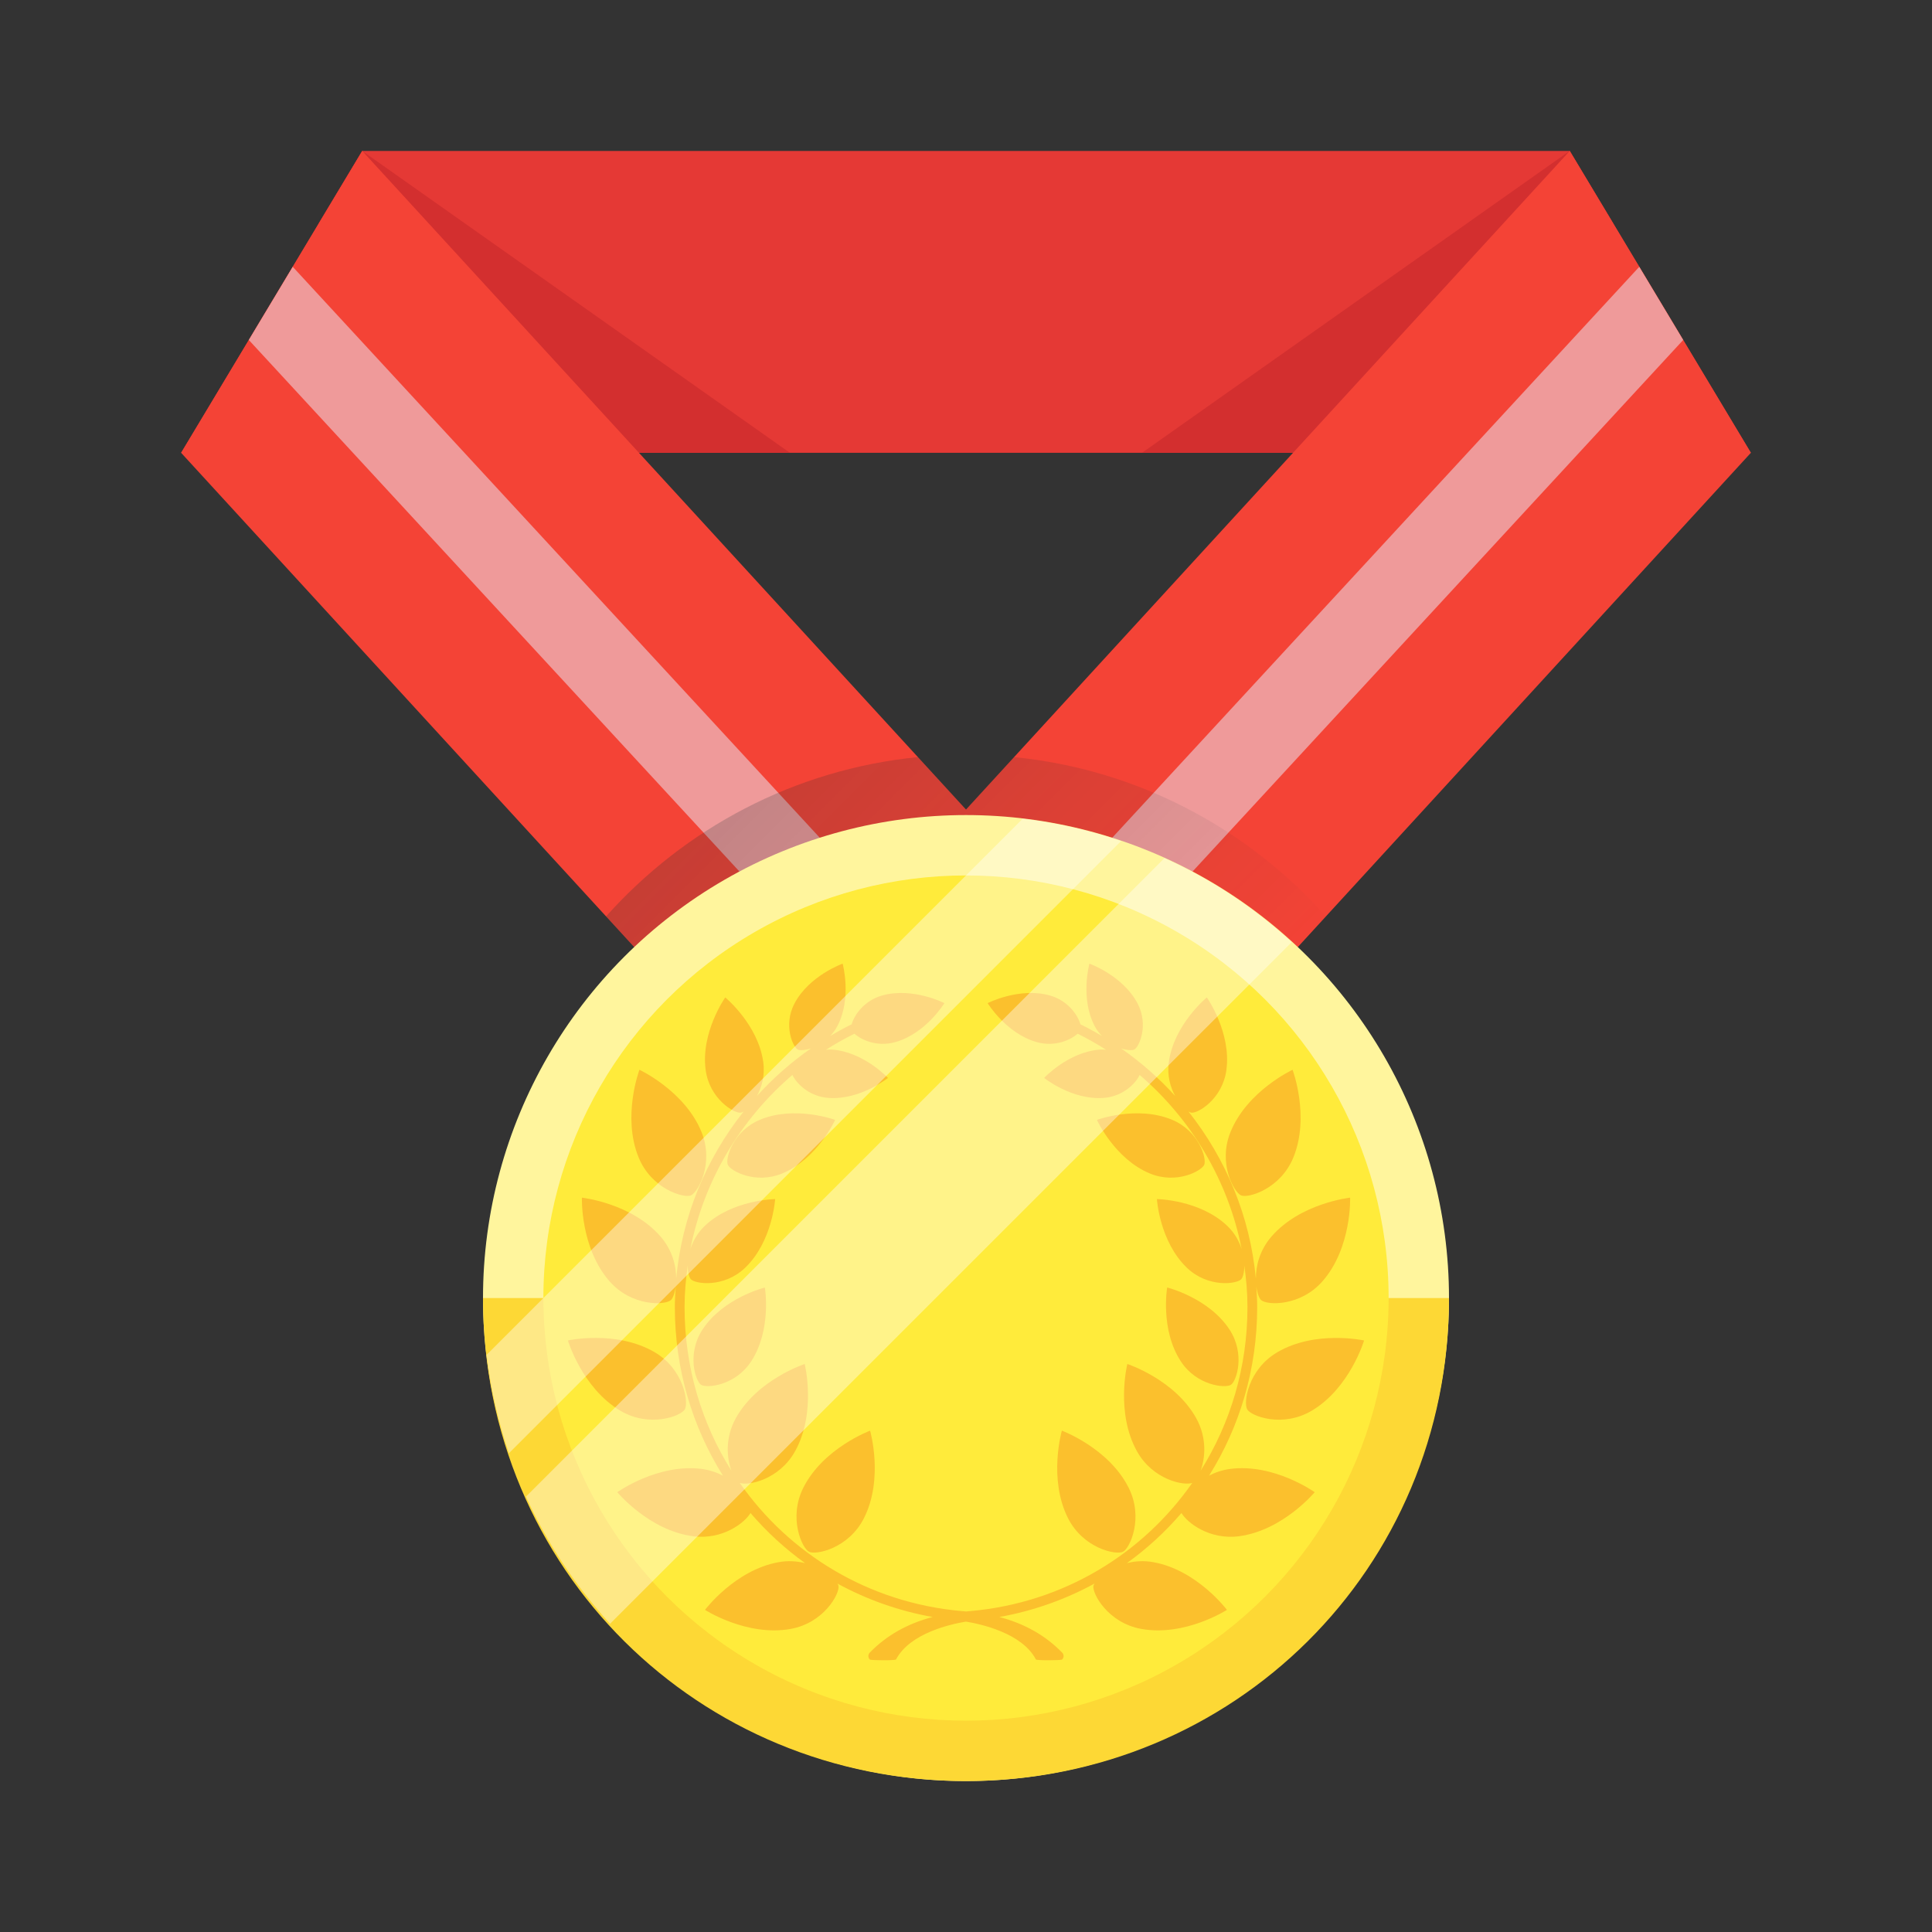 <?xml version="1.0" ?><!DOCTYPE svg  PUBLIC '-//W3C//DTD SVG 1.1//EN'  'http://www.w3.org/Graphics/SVG/1.1/DTD/svg11.dtd'><svg enable-background="new 0 0 64 64" height="64px" id="Layer_1" version="1.1" viewBox="0 0 64 64" width="64px" xml:space="preserve" xmlns="http://www.w3.org/2000/svg" xmlns:xlink="http://www.w3.org/1999/xlink"><rect x="0" y="0" width="64" height="64" fill="#333333" stroke="none"/><g id="medal_3_"><polygon fill="#E53935" points="58,15 6,15 12,5 52,5  "/><polygon fill="#D32F2F" points="48.525,15 37.83,15 51.996,5 53.439,7.404  "/><polygon fill="#D32F2F" points="15.471,15 26.167,15 12,5 10.557,7.404  "/><polygon fill="#F44336" points="58,15 52,5 32,26.818 12,5 6,15 28,39 32,32.332 36,39  "/><polygon fill="#EF9A9A" points="8.242,11.262 30.303,35.162 31.758,32.736 9.697,8.838  "/><polygon fill="#EF9A9A" points="55.758,11.262 33.697,35.162 32.242,32.736 54.303,8.838  "/><linearGradient gradientUnits="userSpaceOnUse" id="SVGID_1_" x1="38.15" x2="25.851" y1="36.85" y2="24.55"><stop offset="0" style="stop-color:#0F272D;stop-opacity:0"/><stop offset="0.093" style="stop-color:#0F272D;stop-opacity:0.019"/><stop offset="1" style="stop-color:#0F272D;stop-opacity:0.2"/></linearGradient><path d="M33.592,25.08L32,26.818l-1.592-1.738c-4.1,0.406-7.732,2.369-10.331,5.277L28,39l4-6.668L36,39   l7.923-8.643C41.325,27.449,37.692,25.486,33.592,25.08z" fill="url(#SVGID_1_)"/><circle cx="32" cy="43" fill="#FFF59D" r="16"/><path d="M48,43c0,9-7.163,16-16,16s-16-7-16-16H48z" fill="#FDD835"/><circle cx="32" cy="43" fill="#FFEB3B" r="14"/><g><path d="M38.086,38.871c0.888,0.371,1.721-0.084,1.807-0.289c0.085-0.207-0.177-1.117-1.066-1.488    c-1.162-0.484-2.49,0.004-2.49,0.004S36.923,38.387,38.086,38.871z" fill="#FBC02D"/><path d="M40.777,45.873c0.186-0.123,0.48-1.025-0.048-1.83c-0.691-1.055-2.065-1.393-2.065-1.393    s-0.237,1.395,0.454,2.449C39.645,45.904,40.59,45.994,40.777,45.873z" fill="#FBC02D"/><path d="M40.752,48.66c-0.265,0.035-0.497,0.117-0.699,0.221c1.012-1.613,1.593-3.529,1.593-5.582    c0-0.232-0.015-0.463-0.03-0.691c0.03,0.23,0.096,0.404,0.163,0.461c0.196,0.172,1.302,0.215,2.039-0.635    c0.963-1.109,0.907-2.76,0.907-2.76s-1.642,0.178-2.605,1.287c-0.398,0.459-0.519,0.984-0.518,1.4    c-0.188-2.055-0.99-3.973-2.233-5.541c0.037,0.021,0.07,0.035,0.096,0.039c0.22,0.029,1.034-0.459,1.161-1.414    c0.168-1.248-0.648-2.404-0.648-2.404s-1.092,0.898-1.26,2.148c-0.06,0.445,0.053,0.828,0.211,1.117    c-0.533-0.59-1.134-1.119-1.79-1.576c0.2,0.064,0.369,0.072,0.435,0.037c0.165-0.086,0.483-0.809,0.112-1.521    c-0.486-0.93-1.598-1.324-1.598-1.324s-0.312,1.139,0.174,2.068c0.067,0.129,0.15,0.232,0.238,0.326    c-0.231-0.137-0.468-0.266-0.71-0.385c-0.079-0.285-0.396-0.781-1.012-0.955c-1.011-0.283-2.061,0.254-2.061,0.254    s0.615,1.008,1.626,1.291c0.611,0.172,1.136-0.078,1.355-0.279c0.324,0.162,0.64,0.338,0.942,0.533    c-0.066-0.006-0.131-0.01-0.202-0.006c-1.047,0.076-1.85,0.939-1.85,0.939s0.919,0.738,1.967,0.662    c0.664-0.047,1.081-0.504,1.197-0.762c1.721,1.475,2.936,3.508,3.38,5.771c-0.082-0.26-0.23-0.535-0.48-0.773    c-0.912-0.867-2.328-0.885-2.328-0.885s0.087,1.412,1,2.281c0.698,0.664,1.638,0.535,1.792,0.375    c0.057-0.061,0.104-0.232,0.104-0.455c0.063,0.451,0.104,0.908,0.104,1.375c0,1.996-0.567,3.855-1.553,5.424    c0.152-0.414,0.22-1.082-0.144-1.74c-0.713-1.285-2.283-1.797-2.283-1.797s-0.396,1.604,0.318,2.889    c0.53,0.953,1.564,1.152,1.834,1.049c-1.644,2.354-4.264,3.969-7.336,4.246l-0.073,0.006c-0.029,0.002-0.057,0.006-0.086,0.008    c-0.029-0.002-0.057-0.006-0.086-0.008l-0.074-0.006c-3.072-0.277-5.693-1.893-7.336-4.246c0.27,0.104,1.305-0.096,1.834-1.049    c0.713-1.285,0.318-2.889,0.318-2.889s-1.57,0.512-2.283,1.797c-0.364,0.658-0.296,1.326-0.144,1.74    c-0.986-1.568-1.553-3.428-1.553-5.424c0-0.467,0.042-0.926,0.105-1.379c0,0.227,0.047,0.398,0.104,0.459    c0.154,0.16,1.094,0.289,1.792-0.375c0.913-0.869,1-2.281,1-2.281s-1.416,0.018-2.328,0.885c-0.251,0.24-0.399,0.514-0.481,0.775    c0.444-2.266,1.659-4.299,3.381-5.773c0.117,0.258,0.533,0.715,1.197,0.762c1.047,0.076,1.968-0.662,1.968-0.662    s-0.804-0.863-1.851-0.939c-0.071-0.004-0.136,0-0.202,0.006c0.303-0.195,0.618-0.371,0.942-0.533    c0.22,0.201,0.744,0.451,1.355,0.279c1.011-0.283,1.626-1.291,1.626-1.291s-1.05-0.537-2.06-0.254    c-0.617,0.174-0.933,0.67-1.012,0.955c-0.243,0.119-0.479,0.248-0.711,0.385c0.088-0.094,0.17-0.197,0.238-0.326    c0.486-0.93,0.174-2.068,0.174-2.068s-1.111,0.395-1.598,1.324c-0.372,0.713-0.053,1.436,0.112,1.521    c0.066,0.035,0.235,0.027,0.435-0.037c-0.655,0.457-1.256,0.986-1.789,1.576c0.158-0.289,0.271-0.672,0.211-1.117    c-0.168-1.25-1.26-2.148-1.26-2.148s-0.817,1.156-0.649,2.404c0.128,0.955,0.941,1.443,1.161,1.414    c0.026-0.004,0.059-0.018,0.095-0.037c-1.243,1.564-2.043,3.482-2.232,5.535c0-0.414-0.122-0.939-0.519-1.396    c-0.963-1.109-2.605-1.287-2.605-1.287s-0.056,1.65,0.907,2.76c0.736,0.85,1.842,0.807,2.039,0.635    c0.067-0.057,0.133-0.229,0.163-0.457c-0.015,0.229-0.03,0.455-0.03,0.688c0,2.053,0.58,3.969,1.593,5.582    c-0.203-0.104-0.435-0.186-0.699-0.221c-1.457-0.189-2.801,0.77-2.801,0.77s1.054,1.27,2.512,1.459    c0.984,0.129,1.719-0.455,1.901-0.77c0.534,0.623,1.14,1.18,1.808,1.66c-0.262-0.064-0.556-0.09-0.877-0.031    c-1.447,0.26-2.438,1.58-2.438,1.58s1.39,0.893,2.836,0.631c1.105-0.197,1.633-1.172,1.587-1.428    c-0.004-0.02-0.021-0.049-0.036-0.074c0.964,0.525,2.024,0.906,3.154,1.107c-0.833,0.219-1.533,0.611-2.084,1.182    c-0.062,0.064-0.06,0.164,0.003,0.227c0.031,0.029,0.849,0.037,0.87-0.004c0.457-0.871,1.814-1.17,2.315-1.252    c0.501,0.082,1.859,0.381,2.315,1.252c0.021,0.041,0.839,0.033,0.87,0.004c0.063-0.063,0.066-0.162,0.003-0.227    c-0.551-0.57-1.251-0.963-2.083-1.182c1.129-0.201,2.189-0.582,3.153-1.107c-0.014,0.025-0.032,0.055-0.036,0.074    c-0.045,0.256,0.482,1.23,1.587,1.428c1.447,0.262,2.836-0.631,2.836-0.631s-0.99-1.32-2.438-1.58    c-0.321-0.059-0.615-0.033-0.876,0.031c0.667-0.48,1.274-1.037,1.808-1.66c0.182,0.314,0.917,0.898,1.901,0.77    c1.458-0.189,2.512-1.459,2.512-1.459S42.209,48.471,40.752,48.66z" fill="#FBC02D"/><path d="M42.309,44.797c-0.968,0.57-1.125,1.668-0.994,1.891c0.132,0.225,1.167,0.617,2.135,0.045    c1.266-0.748,1.737-2.328,1.737-2.328S43.575,44.051,42.309,44.797z" fill="#FBC02D"/><path d="M35.379,50.291c0.506,1.002,1.589,1.23,1.821,1.113c0.232-0.117,0.692-1.123,0.186-2.125    c-0.662-1.313-2.21-1.887-2.21-1.887S34.718,48.979,35.379,50.291z" fill="#FBC02D"/><path d="M41.116,39.6c0.241,0.098,1.302-0.217,1.728-1.256c0.556-1.359-0.026-2.906-0.026-2.906    s-1.498,0.695-2.054,2.057C40.338,38.533,40.876,39.5,41.116,39.6z" fill="#FBC02D"/><path d="M25.174,37.094c-0.89,0.371-1.151,1.281-1.066,1.488c0.085,0.205,0.918,0.66,1.807,0.289    c1.163-0.484,1.749-1.773,1.749-1.773S26.336,36.609,25.174,37.094z" fill="#FBC02D"/><path d="M23.272,44.043c-0.529,0.805-0.234,1.707-0.049,1.83c0.187,0.121,1.131,0.031,1.659-0.773    c0.691-1.055,0.455-2.449,0.455-2.449S23.963,42.988,23.272,44.043z" fill="#FBC02D"/><path d="M22.685,46.688c0.132-0.223-0.026-1.32-0.993-1.891c-1.267-0.746-2.879-0.393-2.879-0.393    s0.471,1.58,1.737,2.328C21.518,47.305,22.552,46.912,22.685,46.688z" fill="#FBC02D"/><path d="M26.8,51.404c0.231,0.117,1.314-0.111,1.82-1.113c0.662-1.313,0.203-2.898,0.203-2.898    s-1.548,0.574-2.21,1.887C26.108,50.281,26.568,51.287,26.8,51.404z" fill="#FBC02D"/><path d="M22.884,39.6c0.24-0.1,0.778-1.066,0.353-2.105c-0.556-1.361-2.055-2.057-2.055-2.057    s-0.582,1.547-0.026,2.906C21.582,39.383,22.644,39.697,22.884,39.6z" fill="#FBC02D"/></g><path d="M20.209,53.789l22.58-22.578c-1.243-1.139-2.66-2.084-4.215-2.785l-21.15,21.15   C18.127,51.131,19.072,52.547,20.209,53.789z" fill="#FFFFFF" opacity="0.4"/><path d="M16.859,48.141L37.14,27.859c-1.044-0.354-2.133-0.607-3.261-0.738l-17.76,17.76   C16.252,46.008,16.505,47.098,16.859,48.141z" fill="#FFFFFF" opacity="0.4"/></g></svg>